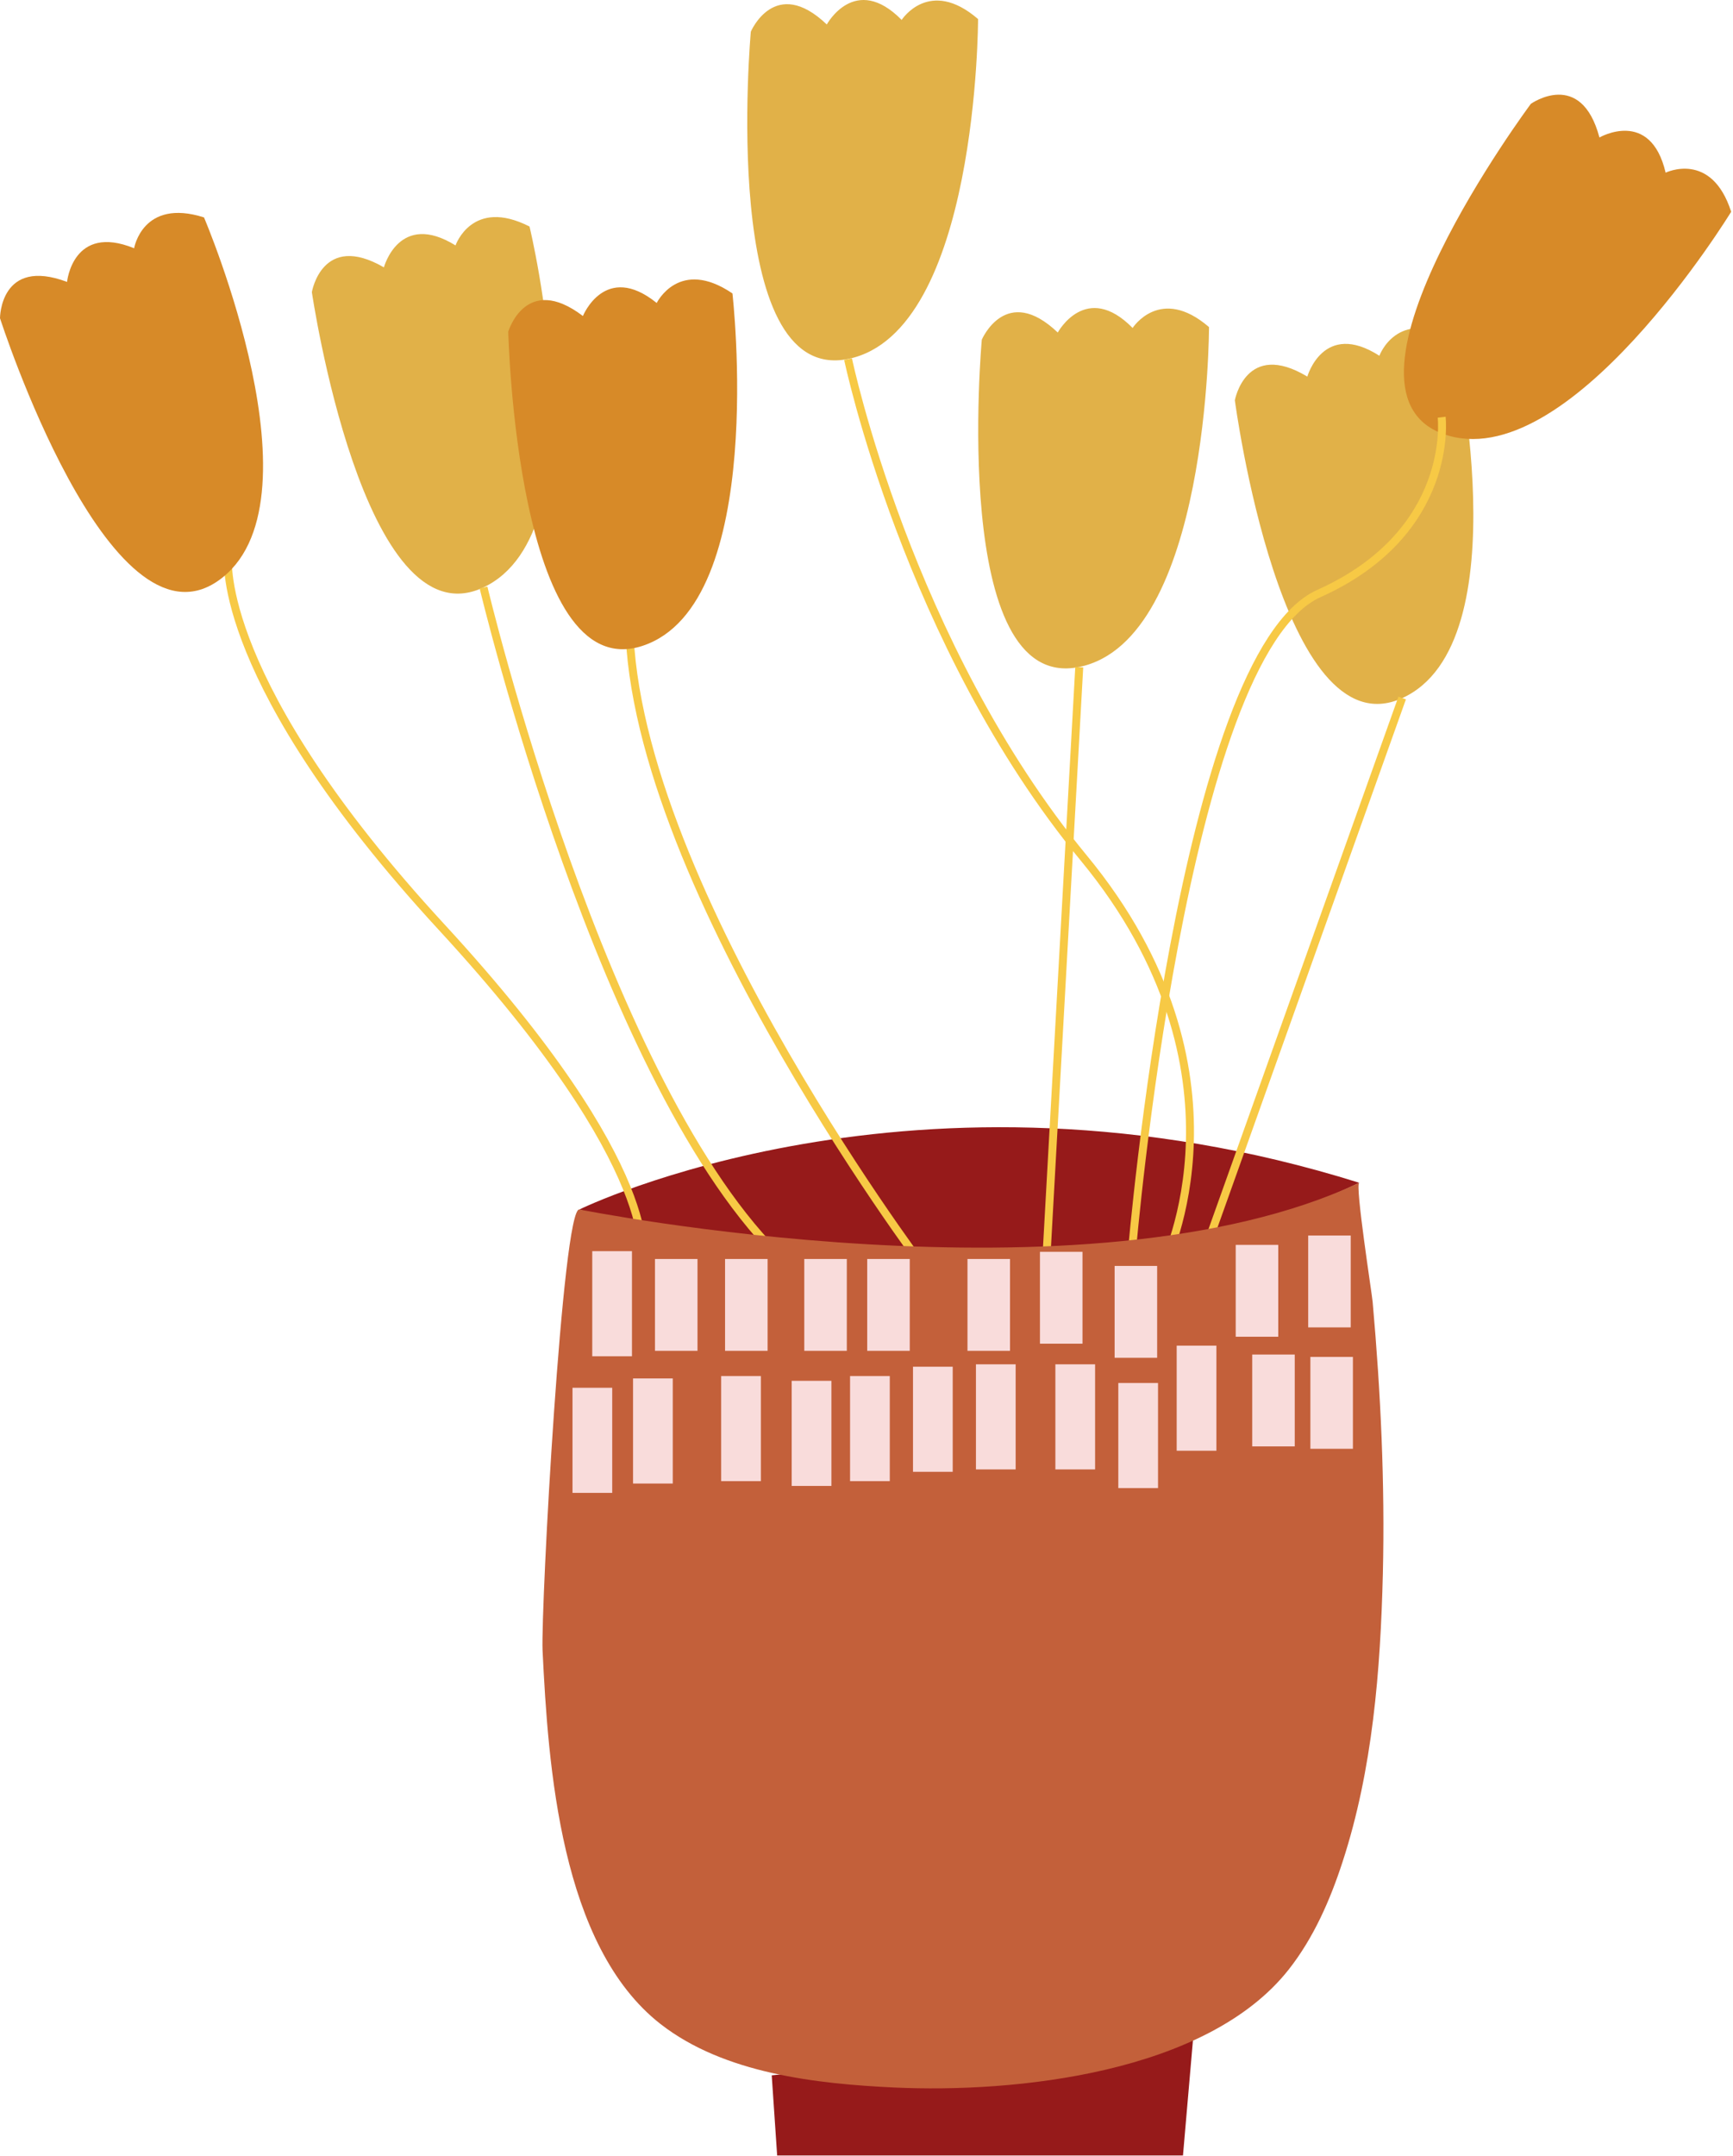 <svg width="218" height="271" viewBox="0 0 218 271" fill="none" xmlns="http://www.w3.org/2000/svg">
<path d="M72.891 152.035C72.891 152.035 115.233 131.205 170.979 148.677C170.979 148.677 127.981 170.844 72.891 152.035Z" fill="#961A1A"/>
<path d="M28.692 70.19C28.692 70.19 27.054 85.642 55.528 116.518C84.001 147.394 80.725 158.805 80.725 158.805" stroke="#F7C945" stroke-miterlimit="10"/>
<path d="M0 39.997C0 39.997 0 32.271 8.436 35.438C8.436 35.438 9.145 28.067 16.871 31.206C16.871 31.206 17.936 24.873 25.662 27.33C25.662 27.33 41.141 63.529 27.409 73.029C13.677 82.53 0 39.997 0 39.997Z" fill="#D78A28"/>
<path d="M39.23 36.721C39.23 36.721 40.513 29.104 48.293 33.609C48.293 33.609 50.204 26.456 57.302 30.851C57.302 30.851 59.377 24.791 66.611 28.476C66.611 28.476 75.893 66.751 60.796 73.849C45.7 80.946 39.23 36.721 39.23 36.721Z" fill="#E1B148"/>
<path d="M94.45 3.978C94.45 3.978 97.48 -3.147 104.005 3.077C104.005 3.077 107.554 -3.447 113.423 2.504C113.423 2.504 116.89 -2.901 123.033 2.395C123.033 2.395 123.033 41.761 106.708 45.119C90.382 48.477 94.45 3.978 94.45 3.978Z" fill="#E1B148"/>
<path d="M123.504 42.7C123.504 42.7 126.534 35.574 133.059 41.799C133.059 41.799 136.608 35.274 142.477 41.225C142.477 41.225 145.944 35.82 152.086 41.116C152.086 41.116 152.086 80.482 135.761 83.84C119.436 87.198 123.504 42.7 123.504 42.7Z" fill="#E1B148"/>
<path d="M155.336 50.316C155.336 50.316 156.728 42.7 164.454 47.34C164.454 47.34 166.474 40.215 173.518 44.72C173.518 44.72 175.702 38.686 182.854 42.508C182.854 42.508 191.563 80.919 176.357 87.771C161.178 94.596 155.336 50.316 155.336 50.316Z" fill="#E1B148"/>
<path d="M192.572 13.052C192.572 13.052 198.878 8.575 201.199 17.283C201.199 17.283 207.614 13.571 209.525 21.706C209.525 21.706 215.286 18.894 217.77 26.62C217.77 26.62 197.24 60.199 181.543 54.547C165.846 48.897 192.572 13.052 192.572 13.052Z" fill="#D78A28"/>
<path d="M60.824 73.849C60.824 73.849 75.866 137.102 98.716 158.614" stroke="#F7C945" stroke-miterlimit="10"/>
<path d="M116.188 159.269C116.188 159.269 77.231 107.536 79.224 75.295" stroke="#F7C945" stroke-miterlimit="10"/>
<path d="M106.681 45.146C106.681 45.146 114.161 80.991 136.328 107.854C158.496 134.717 146.402 158.932 146.402 158.932" stroke="#F7C945" stroke-miterlimit="10"/>
<path d="M135.762 83.868L131.64 157.904" stroke="#F7C945" stroke-miterlimit="10"/>
<path d="M142.396 157.249C142.396 157.249 148.729 82.311 165.901 74.613C183.072 66.914 181.352 52.446 181.352 52.446" stroke="#F7C945" stroke-miterlimit="10"/>
<path d="M151.813 156.567L176.383 87.744" stroke="#F7C945" stroke-miterlimit="10"/>
<path d="M63.935 41.689C63.935 41.689 66.147 34.264 73.327 39.724C73.327 39.724 76.111 32.844 82.609 38.086C82.609 38.086 85.42 32.326 92.136 36.885C92.136 36.885 96.641 76.005 80.807 81.192C64.973 86.379 63.935 41.689 63.935 41.689Z" fill="#D78A28"/>
<path d="M97.078 260.879L97.761 270.953H148.811L150.149 255.501L97.078 260.879Z" fill="#961A1A"/>
<path d="M72.891 152.035C72.891 152.035 136.717 164.811 170.979 148.677C170.433 148.923 172.589 162.682 172.671 163.665C173.681 175.021 174.227 186.46 173.954 197.844C173.654 209.965 172.671 222.468 168.876 234.071C167.32 238.848 165.246 243.598 162.106 247.584C151.814 260.633 127.708 263.118 112.475 262.408C102.702 261.944 91.1 260.661 83.101 254.436C70.488 244.608 68.959 221.977 68.25 207.453C68.031 201.966 70.761 151.598 72.891 152.035Z" fill="#C3603A"/>
<path d="M79.497 157.276H74.501V170.49H79.497V157.276Z" fill="#F9DCDB"/>
<path d="M87.741 158.259H82.391V169.807H87.741V158.259Z" fill="#F9DCDB"/>
<path d="M96.559 158.259H91.208V169.807H96.559V158.259Z" fill="#F9DCDB"/>
<path d="M106.524 158.259H101.173V169.807H106.524V158.259Z" fill="#F9DCDB"/>
<path d="M114.441 158.259H109.09V169.807H114.441V158.259Z" fill="#F9DCDB"/>
<path d="M136.171 157.358H130.82V168.906H136.171V157.358Z" fill="#F9DCDB"/>
<path d="M127.053 158.259H121.702V169.807H127.053V158.259Z" fill="#F9DCDB"/>
<path d="M145.562 159.133H140.211V170.681H145.562V159.133Z" fill="#F9DCDB"/>
<path d="M160.795 156.485H155.444V168.033H160.795V156.485Z" fill="#F9DCDB"/>
<path d="M162.87 170.271H157.52V181.819H162.87V170.271Z" fill="#F9DCDB"/>
<path d="M169.913 155.311H164.562V166.859H169.913V155.311Z" fill="#F9DCDB"/>
<path d="M170.187 170.571H164.836V182.119H170.187V170.571Z" fill="#F9DCDB"/>
<path d="M77.013 174.448H72.017V187.661H77.013V174.448Z" fill="#F9DCDB"/>
<path d="M84.629 173.274H79.633V186.487H84.629V173.274Z" fill="#F9DCDB"/>
<path d="M95.713 172.974H90.717V186.187H95.713V172.974Z" fill="#F9DCDB"/>
<path d="M104.586 173.574H99.59V186.788H104.586V173.574Z" fill="#F9DCDB"/>
<path d="M111.928 172.974H106.933V186.187H111.928V172.974Z" fill="#F9DCDB"/>
<path d="M127.762 171.5H122.767V184.713H127.762V171.5Z" fill="#F9DCDB"/>
<path d="M119.845 171.8H114.85V185.013H119.845V171.8Z" fill="#F9DCDB"/>
<path d="M137.755 171.5H132.759V184.713H137.755V171.5Z" fill="#F9DCDB"/>
<path d="M145.672 173.847H140.676V187.06H145.672V173.847Z" fill="#F9DCDB"/>
<path d="M153.015 169.152H148.02V182.365H153.015V169.152Z" fill="#F9DCDB"/>
</svg>

